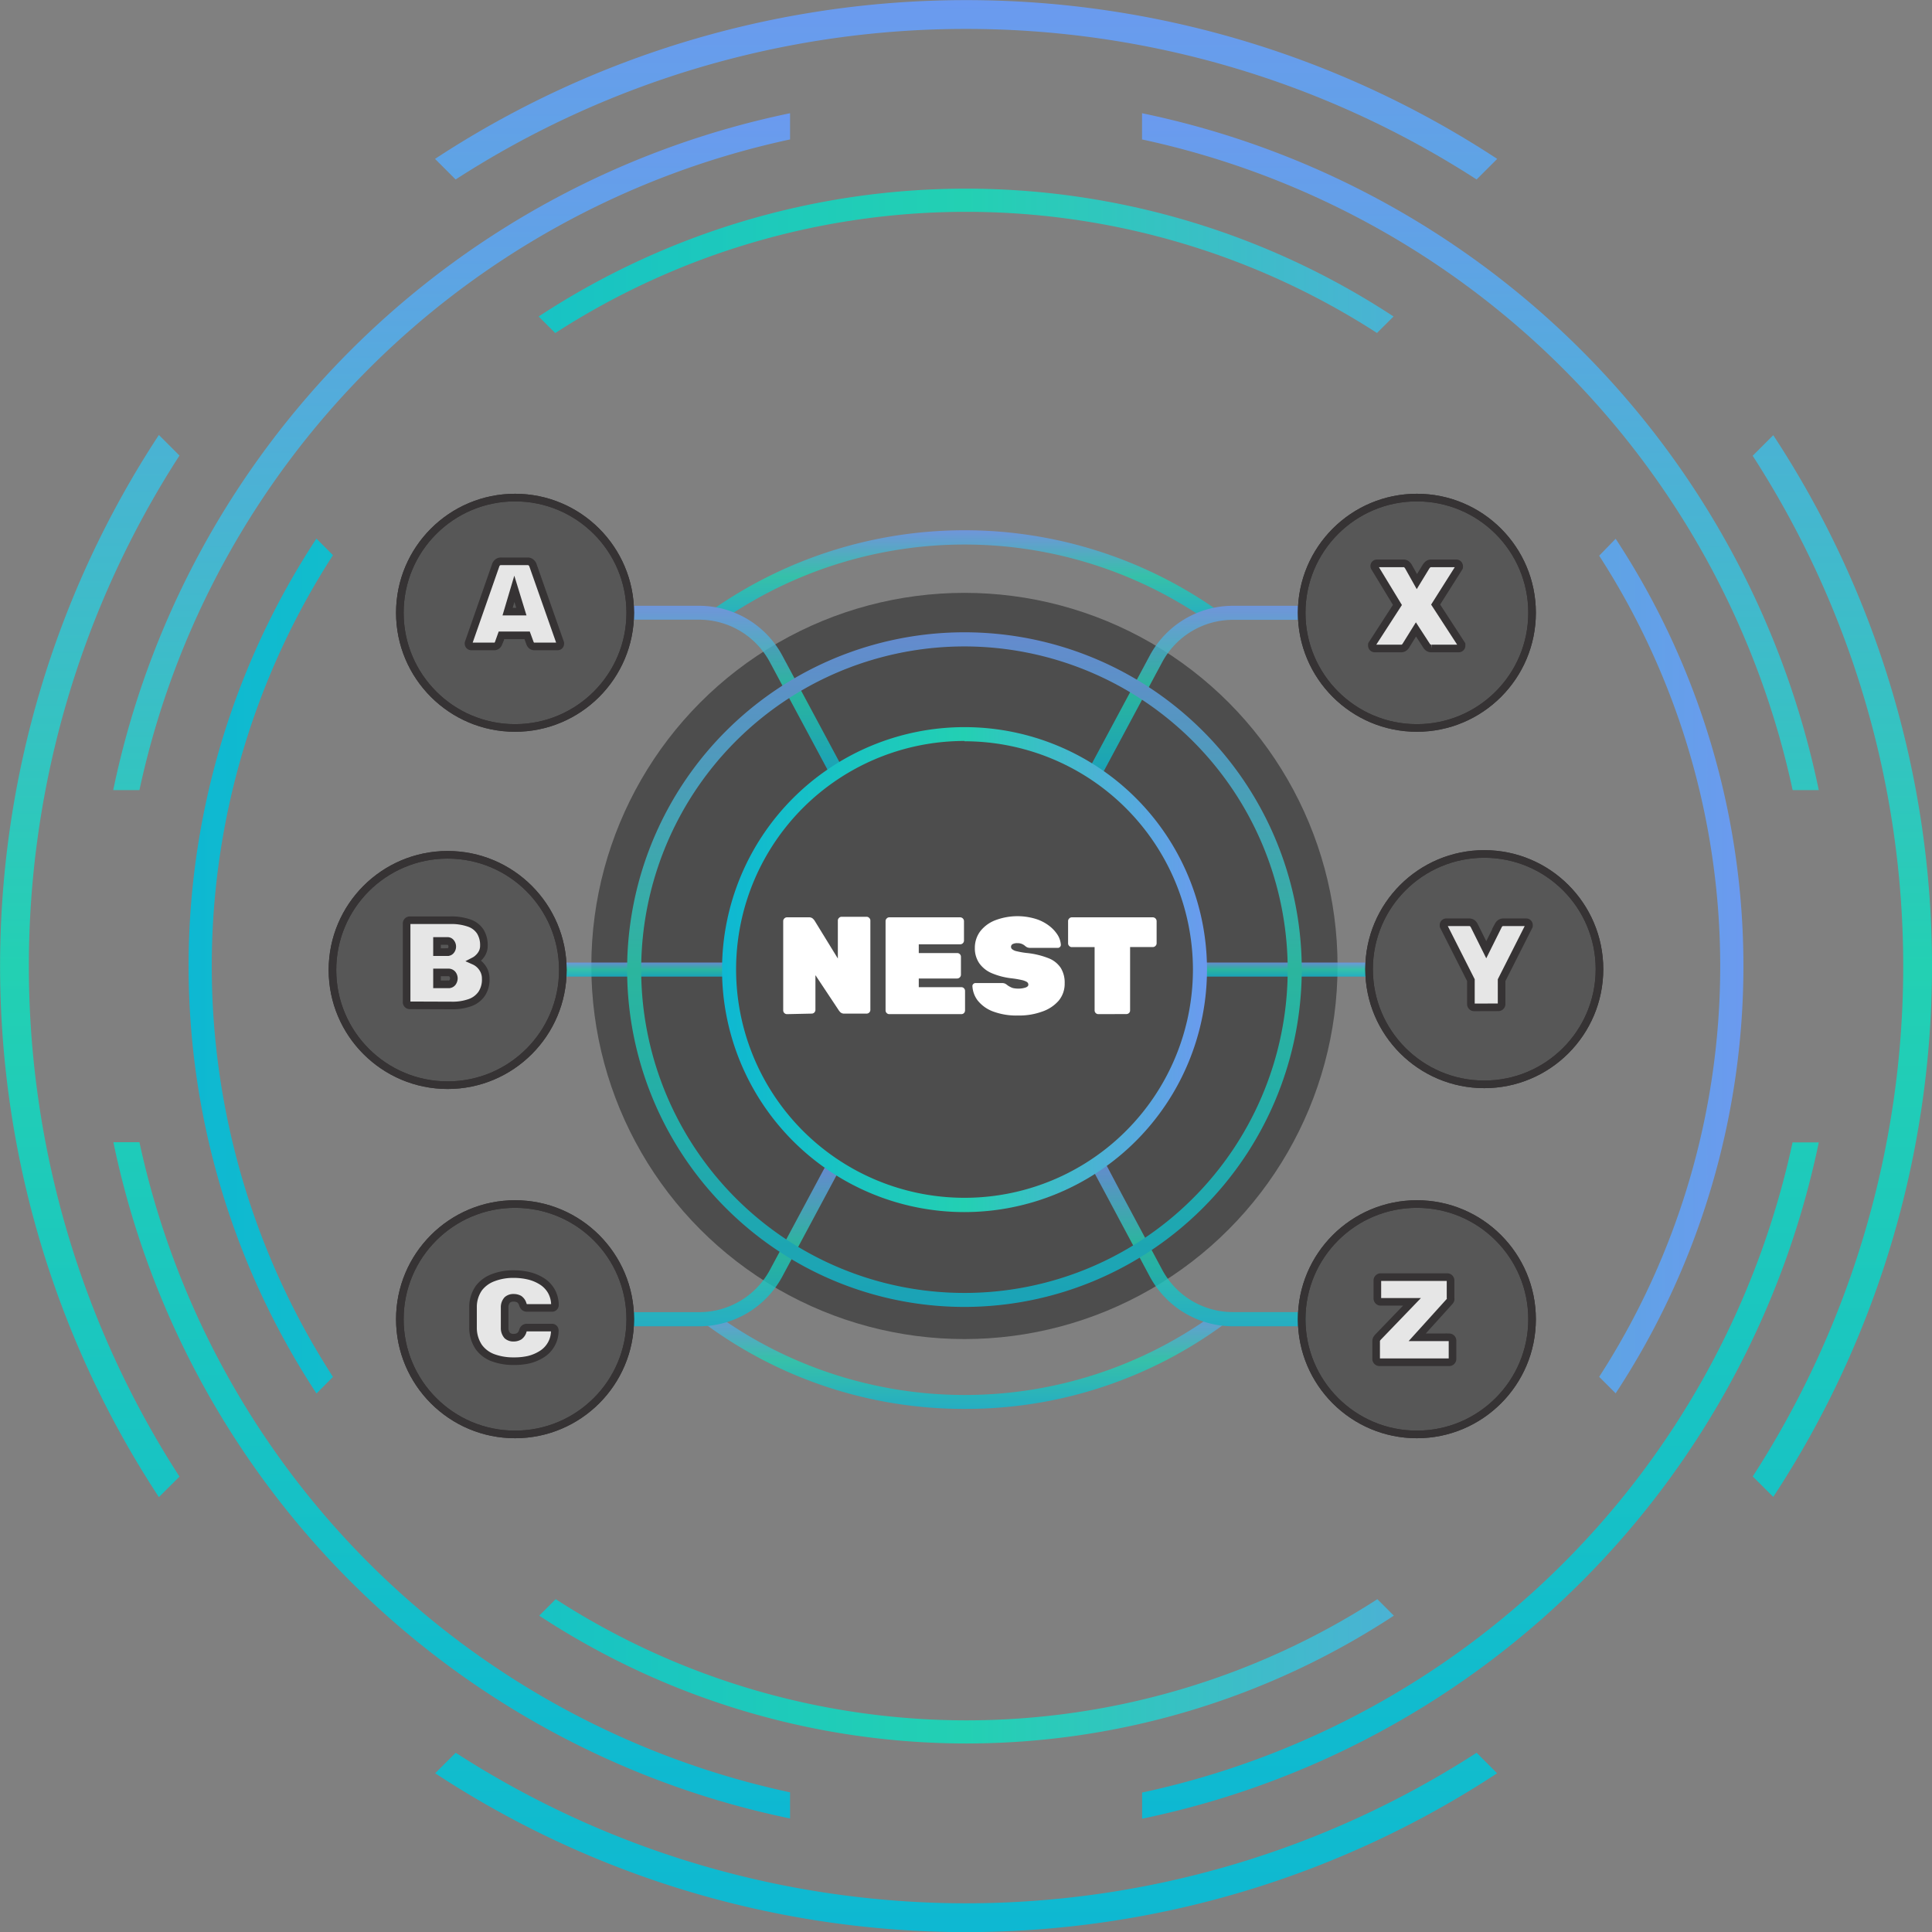 <svg xmlns="http://www.w3.org/2000/svg" xmlns:xlink="http://www.w3.org/1999/xlink" viewBox="0 0 254.25 254.25"><rect x="0" y="0" width="254.25" height="254.25" fill="#808080" stroke="none"/><defs><style>.cls-1{fill:url(#linear-gradient);}.cls-2{fill:url(#linear-gradient-2);}.cls-3{fill:url(#linear-gradient-3);}.cls-4{opacity:0.4;}.cls-5{opacity:0.8;}.cls-6{fill:url(#linear-gradient-4);}.cls-7{fill:url(#linear-gradient-5);}.cls-8{fill:url(#linear-gradient-6);}.cls-9{fill:url(#linear-gradient-7);}.cls-10{fill:url(#linear-gradient-8);}.cls-11{fill:#fff;}.cls-12{fill:none;stroke:#231f20;}.cls-13{fill:url(#linear-gradient-9);}.cls-14{fill:url(#linear-gradient-10);}.cls-15{fill:url(#linear-gradient-11);}.cls-16{fill:url(#linear-gradient-12);}.cls-17{fill:url(#linear-gradient-13);}</style><linearGradient id="linear-gradient" x1="130" y1="242.22" x2="130" y2="17.77" gradientUnits="userSpaceOnUse"><stop offset="0" stop-color="#0eb8d2"/><stop offset="0.5" stop-color="#23d0b3"/><stop offset="1" stop-color="#6b9aef"/></linearGradient><linearGradient id="linear-gradient-2" x1="130" y1="257.13" x2="130" y2="2.87" xlink:href="#linear-gradient"/><linearGradient id="linear-gradient-3" x1="27.69" y1="130" x2="232.31" y2="130" xlink:href="#linear-gradient"/><linearGradient id="linear-gradient-4" x1="129.83" y1="188.28" x2="129.83" y2="175.46" xlink:href="#linear-gradient"/><linearGradient id="linear-gradient-5" x1="129.85" y1="84.62" x2="129.85" y2="72.68" xlink:href="#linear-gradient"/><linearGradient id="linear-gradient-6" x1="84.93" y1="128.53" x2="84.93" y2="126.67" xlink:href="#linear-gradient"/><linearGradient id="linear-gradient-7" x1="99.19" y1="177.41" x2="99.19" y2="156.53" xlink:href="#linear-gradient"/><linearGradient id="linear-gradient-8" x1="99.62" y1="104.44" x2="99.62" y2="82.59" xlink:href="#linear-gradient"/><linearGradient id="linear-gradient-9" x1="169.32" y1="128.53" x2="169.32" y2="126.67" xlink:href="#linear-gradient"/><linearGradient id="linear-gradient-10" x1="160.58" y1="177.41" x2="160.58" y2="155.83" xlink:href="#linear-gradient"/><linearGradient id="linear-gradient-11" x1="160.38" y1="104.44" x2="160.38" y2="82.59" xlink:href="#linear-gradient"/><linearGradient id="linear-gradient-12" x1="129.8" y1="174.86" x2="129.8" y2="86.09" xlink:href="#linear-gradient"/><linearGradient id="linear-gradient-13" x1="97.89" y1="130.47" x2="161.71" y2="130.47" xlink:href="#linear-gradient"/></defs><g id="Layer_1" data-name="Layer 1"><path class="cls-1" d="M21.22,153.18H17.79a114.66,114.66,0,0,0,89.05,89v-3.44A111.57,111.57,0,0,1,21.22,153.18Zm-3.45-46.33h3.45a111.55,111.55,0,0,1,85.62-85.63V17.77A114.73,114.73,0,0,0,17.77,106.85Zm221,0h3.45a114.73,114.73,0,0,0-89.06-89.08v3.45A111.58,111.58,0,0,1,238.78,106.85ZM153.17,238.77v3.44a114.7,114.7,0,0,0,89.05-89h-3.45A111.55,111.55,0,0,1,153.17,238.77Z" transform="translate(-2.87 -2.87)"/><path class="cls-2" d="M62.84,233.53l-2.7,2.7a127.24,127.24,0,0,0,139.75,0l-2.7-2.7A123.79,123.79,0,0,1,62.84,233.53ZM23.78,199.89l2.71-2.7a123.77,123.77,0,0,1,0-134.37l-2.71-2.71A127.31,127.31,0,0,0,23.78,199.89ZM197.19,26.49l2.71-2.71a127.33,127.33,0,0,0-139.78,0l2.71,2.71A123.79,123.79,0,0,1,197.19,26.49Zm36.34,170.68,2.7,2.69a127.25,127.25,0,0,0,0-139.72l-2.71,2.71A123.76,123.76,0,0,1,233.53,197.17Z" transform="translate(-2.87 -2.87)"/><path class="cls-3" d="M76,213.32l-2.17,2.17a102.42,102.42,0,0,0,112.47,0l-2.17-2.17A99.63,99.63,0,0,1,76,213.32ZM44.52,186.25l2.17-2.18a99.61,99.61,0,0,1,0-108.14l-2.18-2.18A102.43,102.43,0,0,0,44.52,186.25ZM184.08,46.69l2.18-2.17a102.45,102.45,0,0,0-112.5,0l2.18,2.18A99.63,99.63,0,0,1,184.08,46.69Zm29.24,137.37,2.17,2.17a102.43,102.43,0,0,0,0-112.46L213.32,76A99.6,99.6,0,0,1,213.32,184.06Z" transform="translate(-2.87 -2.87)"/><circle class="cls-4" cx="126.92" cy="127.12" r="49.1"/><g class="cls-5"><path class="cls-6" d="M129.8,188.28a57.27,57.27,0,0,1-34.09-11.15l.54-.74v-.93h.32l.24.18a55.87,55.87,0,0,0,66.06,0l1.1,1.49A57.29,57.29,0,0,1,129.8,188.28Z" transform="translate(-2.87 -2.87)"/><path class="cls-7" d="M161.85,84.62a55.95,55.95,0,0,0-64-.07L96.79,83a57.83,57.83,0,0,1,66.13.07Z" transform="translate(-2.87 -2.87)"/><rect class="cls-8" x="73.92" y="126.67" width="22.02" height="1.85"/><path class="cls-9" d="M94.87,177.41H85.34v-1.86h9.53a10.57,10.57,0,0,0,9.32-5.56l7.21-13.46,1.63.87-7.21,13.46A12.43,12.43,0,0,1,94.87,177.41Z" transform="translate(-2.87 -2.87)"/><path class="cls-10" d="M111.92,104.44,104.18,90a10.57,10.57,0,0,0-9.31-5.58H85.7V82.59h9.17a12.43,12.43,0,0,1,10.95,6.55l7.73,14.42Z" transform="translate(-2.87 -2.87)"/><circle class="cls-4" cx="67.78" cy="80.64" r="15.16"/><path class="cls-11" d="M64.88,87.94a.37.37,0,0,1-.24-.1.36.36,0,0,1-.11-.25.31.31,0,0,1,0-.11l3.57-10.21a.71.71,0,0,1,.22-.35.67.67,0,0,1,.5-.18h3.47a.64.64,0,0,1,.49.18.74.74,0,0,1,.23.35L76.6,87.48a.34.34,0,0,1,0,.11.35.35,0,0,1-.1.25.37.37,0,0,1-.25.1h-3a.61.61,0,0,1-.44-.14.76.76,0,0,1-.18-.26l-.39-1.06H68.85l-.38,1.06a.76.76,0,0,1-.18.26.59.59,0,0,1-.45.14Zm4.79-4.58h1.81l-.92-3Z" transform="translate(-2.87 -2.87)"/><circle class="cls-12" cx="67.78" cy="80.64" r="15.16"/><circle class="cls-12" cx="67.78" cy="80.64" r="15.16"/><path class="cls-12" d="M64.88,87.94a.37.37,0,0,1-.24-.1.36.36,0,0,1-.11-.25.31.31,0,0,1,0-.11l3.57-10.21a.71.71,0,0,1,.22-.35.67.67,0,0,1,.5-.18h3.47a.64.64,0,0,1,.49.18.74.74,0,0,1,.23.35L76.6,87.48a.34.34,0,0,1,0,.11.35.35,0,0,1-.1.25.37.37,0,0,1-.25.1h-3a.61.61,0,0,1-.44-.14.76.76,0,0,1-.18-.26l-.39-1.06H68.85l-.38,1.06a.76.76,0,0,1-.18.26.59.59,0,0,1-.45.14Zm4.79-4.58h1.81l-.92-3Z" transform="translate(-2.87 -2.87)"/><circle class="cls-4" cx="67.78" cy="173.61" r="15.16"/><path class="cls-11" d="M70.48,182a7.64,7.64,0,0,1-2.72-.45,4.05,4.05,0,0,1-1.88-1.41,4.53,4.53,0,0,1-.76-2.48c0-.44,0-.9,0-1.41s0-1,0-1.44a4.32,4.32,0,0,1,.78-2.44A4.22,4.22,0,0,1,67.8,171a7.35,7.35,0,0,1,2.68-.46,8.52,8.52,0,0,1,2,.23,5.76,5.76,0,0,1,1.72.73,3.71,3.71,0,0,1,1.22,1.27,3.77,3.77,0,0,1,.48,1.86.38.38,0,0,1-.36.36H72.26a.57.57,0,0,1-.38-.11.85.85,0,0,1-.21-.36,1.25,1.25,0,0,0-.48-.69,1.5,1.5,0,0,0-.72-.17,1.2,1.2,0,0,0-.84.28,1.42,1.42,0,0,0-.35,1c0,.88,0,1.78,0,2.69a1.47,1.47,0,0,0,.35,1,1.2,1.2,0,0,0,.84.28,1.44,1.44,0,0,0,.73-.19,1.27,1.27,0,0,0,.47-.68.61.61,0,0,1,.21-.36.58.58,0,0,1,.38-.1h3.26a.37.37,0,0,1,.25.1.36.36,0,0,1,.11.25,3.63,3.63,0,0,1-1.7,3.14,5.76,5.76,0,0,1-1.72.73A8.52,8.52,0,0,1,70.48,182Z" transform="translate(-2.87 -2.87)"/><circle class="cls-12" cx="67.78" cy="173.61" r="15.16"/><circle class="cls-12" cx="67.78" cy="173.61" r="15.16"/><path class="cls-12" d="M70.48,182a7.64,7.64,0,0,1-2.72-.45,4.05,4.05,0,0,1-1.88-1.41,4.53,4.53,0,0,1-.76-2.48c0-.44,0-.9,0-1.41s0-1,0-1.44a4.32,4.32,0,0,1,.78-2.44A4.22,4.22,0,0,1,67.8,171a7.35,7.35,0,0,1,2.68-.46,8.52,8.52,0,0,1,2,.23,5.76,5.76,0,0,1,1.72.73,3.71,3.71,0,0,1,1.22,1.27,3.77,3.77,0,0,1,.48,1.86.38.38,0,0,1-.36.36H72.26a.57.57,0,0,1-.38-.11.85.85,0,0,1-.21-.36,1.25,1.25,0,0,0-.48-.69,1.5,1.5,0,0,0-.72-.17,1.2,1.2,0,0,0-.84.28,1.42,1.42,0,0,0-.35,1c0,.88,0,1.78,0,2.69a1.47,1.47,0,0,0,.35,1,1.2,1.2,0,0,0,.84.28,1.44,1.44,0,0,0,.73-.19,1.27,1.27,0,0,0,.47-.68.61.61,0,0,1,.21-.36.58.58,0,0,1,.38-.1h3.26a.37.37,0,0,1,.25.1.36.36,0,0,1,.11.25,3.63,3.63,0,0,1-1.7,3.14,5.76,5.76,0,0,1-1.72.73A8.52,8.52,0,0,1,70.48,182Z" transform="translate(-2.87 -2.87)"/><circle class="cls-4" cx="58.91" cy="127.65" r="15.16"/><path class="cls-11" d="M56.81,135.17a.41.41,0,0,1-.43-.43V124.41a.45.45,0,0,1,.12-.31.46.46,0,0,1,.31-.13h5.31a7.09,7.09,0,0,1,2.51.38,2.83,2.83,0,0,1,1.45,1.12,3.38,3.38,0,0,1,.47,1.86,2,2,0,0,1-.21.92,2.45,2.45,0,0,1-.52.68,2.23,2.23,0,0,1-.55.4,2.56,2.56,0,0,1,1.07.89,2.41,2.41,0,0,1,.45,1.43,3.4,3.4,0,0,1-.53,2,3.16,3.16,0,0,1-1.52,1.16,6.84,6.84,0,0,1-2.46.38Zm3.57-7h1.34a.55.55,0,0,0,.5-.23.83.83,0,0,0,0-1,.54.54,0,0,0-.5-.24H60.38Zm0,4.24h1.48a.63.63,0,0,0,.57-.26,1,1,0,0,0,.17-.52.92.92,0,0,0-.18-.54.68.68,0,0,0-.56-.25H60.38Z" transform="translate(-2.87 -2.87)"/><circle class="cls-12" cx="58.91" cy="127.65" r="15.16"/><circle class="cls-12" cx="58.91" cy="127.65" r="15.16"/><path class="cls-12" d="M56.81,135.17a.41.41,0,0,1-.43-.43V124.41a.45.45,0,0,1,.12-.31.46.46,0,0,1,.31-.13h5.31a7.09,7.09,0,0,1,2.51.38,2.83,2.83,0,0,1,1.45,1.12,3.38,3.38,0,0,1,.47,1.86,2,2,0,0,1-.21.92,2.45,2.45,0,0,1-.52.68,2.23,2.23,0,0,1-.55.4,2.56,2.56,0,0,1,1.07.89,2.41,2.41,0,0,1,.45,1.43,3.4,3.4,0,0,1-.53,2,3.16,3.16,0,0,1-1.52,1.16,6.84,6.84,0,0,1-2.46.38Zm3.57-7h1.34a.55.55,0,0,0,.5-.23.83.83,0,0,0,0-1,.54.54,0,0,0-.5-.24H60.38Zm0,4.24h1.48a.63.63,0,0,0,.57-.26,1,1,0,0,0,.17-.52.92.92,0,0,0-.18-.54.68.68,0,0,0-.56-.25H60.38Z" transform="translate(-2.87 -2.87)"/><rect class="cls-13" x="158.31" y="126.67" width="22.02" height="1.85"/><circle class="cls-4" cx="195.33" cy="127.54" r="15.16"/><path class="cls-11" d="M196.87,135.44a.41.41,0,0,1-.3-.12.42.42,0,0,1-.13-.31v-3.15l-3.6-7.12a.19.19,0,0,1,0-.07.22.22,0,0,1,0-.08.33.33,0,0,1,.1-.24.34.34,0,0,1,.25-.11h3a.69.69,0,0,1,.48.16,1.16,1.16,0,0,1,.19.24l1.6,3.22,1.6-3.22a.88.88,0,0,1,.19-.24.69.69,0,0,1,.48-.16h3a.34.34,0,0,1,.25.11.33.33,0,0,1,.1.24.22.22,0,0,1,0,.08.19.19,0,0,1,0,.07l-3.6,7.12V135a.42.42,0,0,1-.13.31.42.42,0,0,1-.3.12Z" transform="translate(-2.87 -2.87)"/><circle class="cls-12" cx="195.33" cy="127.54" r="15.16"/><circle class="cls-12" cx="195.33" cy="127.54" r="15.16"/><path class="cls-12" d="M196.87,135.44a.41.41,0,0,1-.3-.12.42.42,0,0,1-.13-.31v-3.15l-3.6-7.12a.19.19,0,0,1,0-.07.22.22,0,0,1,0-.08.33.33,0,0,1,.1-.24.34.34,0,0,1,.25-.11h3a.69.69,0,0,1,.48.16,1.16,1.16,0,0,1,.19.24l1.6,3.22,1.6-3.22a.88.88,0,0,1,.19-.24.69.69,0,0,1,.48-.16h3a.34.34,0,0,1,.25.11.33.33,0,0,1,.1.24.22.22,0,0,1,0,.08.19.19,0,0,1,0,.07l-3.6,7.12V135a.42.42,0,0,1-.13.31.42.42,0,0,1-.3.12Z" transform="translate(-2.87 -2.87)"/><path class="cls-14" d="M174.66,177.41h-9.53a12.43,12.43,0,0,1-10.95-6.55l-5.34-10-2.33-4.35,1.75-.71,2.21,4.18,5.35,10a10.55,10.55,0,0,0,9.31,5.56h9.53Z" transform="translate(-2.87 -2.87)"/><path class="cls-15" d="M148.08,104.44l-1.63-.88,7.73-14.42a12.43,12.43,0,0,1,10.95-6.55h9.18v1.85h-9.18A10.57,10.57,0,0,0,155.82,90Z" transform="translate(-2.87 -2.87)"/><circle class="cls-4" cx="186.46" cy="80.64" r="15.16"/><path class="cls-11" d="M183.76,88.21a.38.38,0,0,1-.35-.35.17.17,0,0,1,0-.07.3.3,0,0,1,0-.11l3.36-5.2-3-4.94a.35.35,0,0,1-.05-.18.35.35,0,0,1,.1-.25.33.33,0,0,1,.25-.1h3.47a.59.59,0,0,1,.47.16,1.34,1.34,0,0,1,.2.24l1.12,2,1.22-2a1.56,1.56,0,0,1,.21-.24.6.6,0,0,1,.46-.16h3.31a.33.33,0,0,1,.25.1.36.36,0,0,1,.11.25.41.41,0,0,1,0,.18l-3.09,4.89,3.41,5.25a.76.76,0,0,1,0,.11s0,0,0,.07a.32.32,0,0,1-.11.24.34.34,0,0,1-.25.11h-3.6a.65.65,0,0,1-.46-.15.91.91,0,0,1-.19-.22l-1.39-2.14-1.33,2.14a.91.91,0,0,1-.19.22.65.65,0,0,1-.47.15Z" transform="translate(-2.87 -2.87)"/><circle class="cls-12" cx="186.46" cy="80.64" r="15.16"/><circle class="cls-12" cx="186.46" cy="80.64" r="15.16"/><path class="cls-12" d="M183.76,88.21a.38.38,0,0,1-.35-.35.17.17,0,0,1,0-.07.3.3,0,0,1,0-.11l3.36-5.2-3-4.94a.35.35,0,0,1-.05-.18.35.35,0,0,1,.1-.25.33.33,0,0,1,.25-.1h3.47a.59.59,0,0,1,.47.16,1.34,1.34,0,0,1,.2.24l1.12,2,1.22-2a1.56,1.56,0,0,1,.21-.24.6.6,0,0,1,.46-.16h3.31a.33.33,0,0,1,.25.1.36.36,0,0,1,.11.25.41.41,0,0,1,0,.18l-3.09,4.89,3.41,5.25a.76.76,0,0,1,0,.11s0,0,0,.07a.32.32,0,0,1-.11.24.34.34,0,0,1-.25.11h-3.6a.65.65,0,0,1-.46-.15.91.91,0,0,1-.19-.22l-1.39-2.14-1.33,2.14a.91.91,0,0,1-.19.22.65.65,0,0,1-.47.15Z" transform="translate(-2.87 -2.87)"/><circle class="cls-4" cx="186.46" cy="173.61" r="15.16"/><path class="cls-11" d="M184.4,182.14a.44.44,0,0,1-.43-.43V179.4a.64.64,0,0,1,.09-.36,1.45,1.45,0,0,1,.15-.2l4.48-4.65h-4.13a.43.43,0,0,1-.3-.13.42.42,0,0,1-.13-.31v-2.38a.38.38,0,0,1,.13-.3.39.39,0,0,1,.3-.13h8.77a.42.42,0,0,1,.31.13.41.41,0,0,1,.12.3v2.27a.73.73,0,0,1,0,.3.76.76,0,0,1-.15.23l-4.24,4.69h4.22a.44.44,0,0,1,.43.43v2.42a.41.41,0,0,1-.13.3.38.38,0,0,1-.3.13Z" transform="translate(-2.87 -2.87)"/><circle class="cls-12" cx="186.46" cy="173.61" r="15.16"/><circle class="cls-12" cx="186.46" cy="173.61" r="15.16"/><path class="cls-12" d="M184.4,182.14a.44.44,0,0,1-.43-.43V179.4a.64.64,0,0,1,.09-.36,1.45,1.45,0,0,1,.15-.2l4.48-4.65h-4.13a.43.43,0,0,1-.3-.13.42.42,0,0,1-.13-.31v-2.38a.38.38,0,0,1,.13-.3.39.39,0,0,1,.3-.13h8.77a.42.42,0,0,1,.31.13.41.41,0,0,1,.12.3v2.27a.73.73,0,0,1,0,.3.76.76,0,0,1-.15.23l-4.24,4.69h4.22a.44.44,0,0,1,.43.43v2.42a.41.41,0,0,1-.13.3.38.38,0,0,1-.3.13Z" transform="translate(-2.87 -2.87)"/><path class="cls-16" d="M129.8,174.86a44.39,44.39,0,1,1,44.38-44.39A44.44,44.44,0,0,1,129.8,174.86Zm0-86.92a42.54,42.54,0,1,0,42.53,42.53A42.58,42.58,0,0,0,129.8,87.94Z" transform="translate(-2.87 -2.87)"/></g><path class="cls-17" d="M129.8,162.38a31.91,31.91,0,1,1,31.91-31.91A31.94,31.94,0,0,1,129.8,162.38Zm0-62a30.06,30.06,0,1,0,30.06,30.05A30.09,30.09,0,0,0,129.8,100.42Z" transform="translate(-2.87 -2.87)"/><path class="cls-11" d="M106.44,136.33a.5.5,0,0,1-.35-.14.49.49,0,0,1-.15-.35V124.08a.46.46,0,0,1,.15-.34.47.47,0,0,1,.35-.15h2.87a.73.73,0,0,1,.53.17,1.83,1.83,0,0,1,.22.25l3.07,5v-5a.46.46,0,0,1,.15-.34.45.45,0,0,1,.34-.15h3.3a.45.45,0,0,1,.34.15.46.46,0,0,1,.15.34v11.76a.49.49,0,0,1-.15.35.48.48,0,0,1-.34.14H114a.73.73,0,0,1-.53-.17,2.06,2.06,0,0,1-.21-.25l-3.08-4.64v4.57a.49.49,0,0,1-.15.35.48.48,0,0,1-.34.14Z" transform="translate(-2.87 -2.87)"/><path class="cls-11" d="M119.9,136.33a.48.48,0,0,1-.34-.14.49.49,0,0,1-.15-.35V124.08a.46.46,0,0,1,.15-.34.45.45,0,0,1,.34-.15h9.34a.51.51,0,0,1,.49.49v2.57a.49.49,0,0,1-.15.35.49.49,0,0,1-.34.14h-5.46v1.15h5.06a.49.49,0,0,1,.34.14.49.49,0,0,1,.15.35v2.37a.51.51,0,0,1-.49.49h-5.06v1.14h5.6a.47.47,0,0,1,.35.15.5.5,0,0,1,.14.35v2.56a.52.52,0,0,1-.14.35.5.5,0,0,1-.35.14Z" transform="translate(-2.87 -2.87)"/><path class="cls-11" d="M136.86,136.51a8.78,8.78,0,0,1-3.33-.54,4.66,4.66,0,0,1-2-1.44,3.42,3.42,0,0,1-.69-1.89.36.36,0,0,1,.12-.28.39.39,0,0,1,.28-.12h3.46a1,1,0,0,1,.45.08,1.82,1.82,0,0,1,.33.23,2.88,2.88,0,0,0,.38.22,1.36,1.36,0,0,0,.43.15,3.1,3.1,0,0,0,.54.05,3,3,0,0,0,1-.14c.25-.09.37-.22.37-.37a.43.43,0,0,0-.2-.37,2.46,2.46,0,0,0-.72-.26,13.18,13.18,0,0,0-1.42-.23,9.37,9.37,0,0,1-2.5-.67,3.85,3.85,0,0,1-1.62-1.3,3.45,3.45,0,0,1-.58-2,3.62,3.62,0,0,1,.7-2.19,4.59,4.59,0,0,1,2-1.47,8.25,8.25,0,0,1,5.32-.17,5.61,5.61,0,0,1,1.79.93,4.64,4.64,0,0,1,1.11,1.22,2.84,2.84,0,0,1,.4,1.26.38.38,0,0,1-.12.28.37.37,0,0,1-.27.12h-3.64a1.06,1.06,0,0,1-.4-.07,1.53,1.53,0,0,1-.32-.22,1.46,1.46,0,0,0-.34-.21,1.41,1.41,0,0,0-.63-.12,1.25,1.25,0,0,0-.66.14.41.41,0,0,0,0,.68,1.43,1.43,0,0,0,.6.25,10.12,10.12,0,0,0,1.26.22,10.77,10.77,0,0,1,2.92.7,3.4,3.4,0,0,1,1.6,1.29,3.68,3.68,0,0,1,.5,2,3.47,3.47,0,0,1-.79,2.29A5,5,0,0,1,140,136,8.78,8.78,0,0,1,136.86,136.51Z" transform="translate(-2.87 -2.87)"/><path class="cls-11" d="M147.41,136.33a.49.49,0,0,1-.34-.14.49.49,0,0,1-.15-.35v-8.33h-3a.45.45,0,0,1-.34-.15.47.47,0,0,1-.15-.35v-2.93a.46.46,0,0,1,.15-.34.45.45,0,0,1,.34-.15h10.67a.51.51,0,0,1,.49.49V127a.47.47,0,0,1-.15.35.46.46,0,0,1-.34.15h-3v8.33a.47.47,0,0,1-.14.35.5.5,0,0,1-.35.14Z" transform="translate(-2.87 -2.87)"/></g></svg>